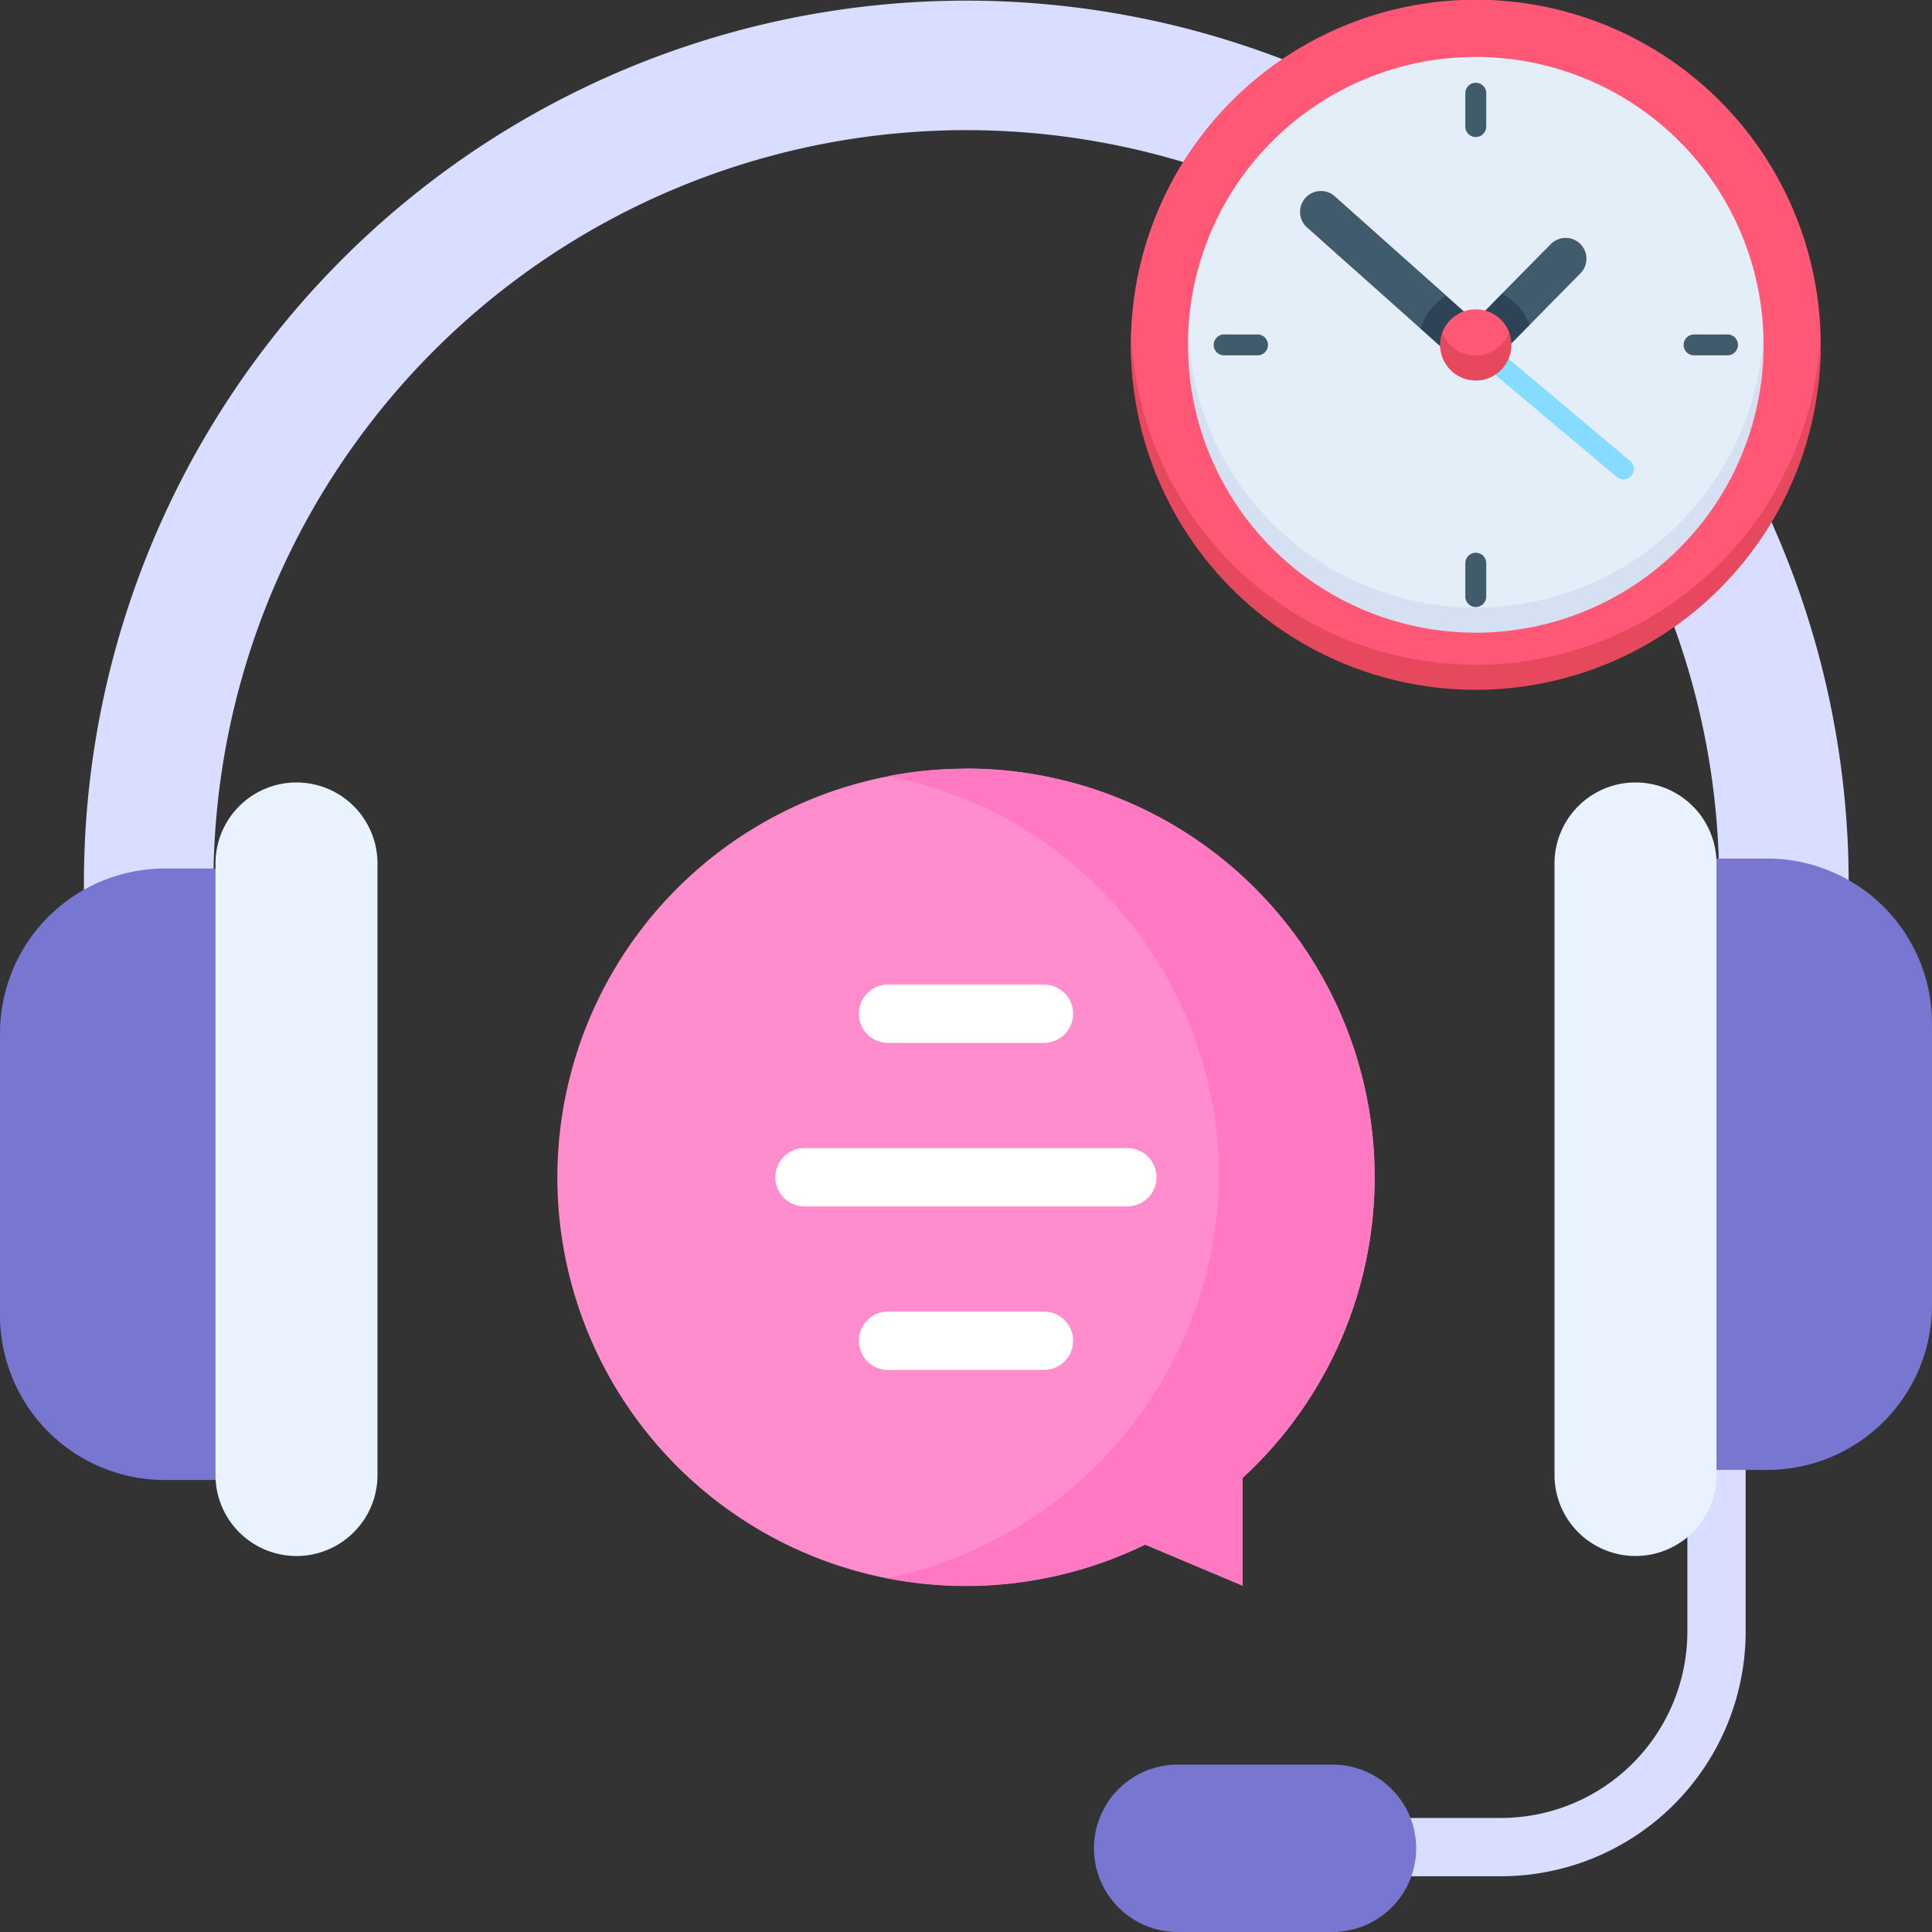 <svg xmlns="http://www.w3.org/2000/svg" width="80" height="80" viewBox="0 0 80 80">
  <rect x="0" y="0" width="80" height="80" fill="#333333" stroke="none"/>
  <g id="Group_169713" data-name="Group 169713" transform="translate(0 0)">
    <path id="Path_243798" data-name="Path 243798" d="M345.471,316.2a1.207,1.207,0,0,0-1.207,1.207v16.967a7.724,7.724,0,0,1-7.729,7.7h-10.12a1.207,1.207,0,0,0,0,2.414h10.12a10.141,10.141,0,0,0,10.143-10.117V317.41a1.207,1.207,0,0,0-1.207-1.207Z" transform="translate(-274.394 -266.796)" fill="#d9ddff"/>
    <path id="Path_243799" data-name="Path 243799" d="M293.377,474.565h6.41a3.466,3.466,0,1,0,0-6.932h-6.41a3.466,3.466,0,1,0,0,6.932Z" transform="translate(-244.612 -394.565)" fill="#7776d0"/>
    <path id="Path_243800" data-name="Path 243800" d="M95.314,59.145H89.951V36.563a31.174,31.174,0,1,0-62.348,0V59.145H22.24V36.563a36.537,36.537,0,1,1,73.074,0Z" transform="translate(-18.765)" fill="#d9ddff"/>
    <path id="Path_243801" data-name="Path 243801" d="M12.277,230.17H6.825A6.826,6.826,0,0,0,0,237v11.666a6.826,6.826,0,0,0,6.825,6.825h5.452Z" transform="translate(0 -194.206)" fill="#7776d0"/>
    <path id="Path_243802" data-name="Path 243802" d="M60.463,207.36a3.354,3.354,0,0,1,3.354,3.354v25.323a3.354,3.354,0,1,1-6.708,0V210.714A3.354,3.354,0,0,1,60.463,207.36Z" transform="translate(-48.186 -174.96)" fill="#e8f3ff"/>
    <path id="Path_243803" data-name="Path 243803" d="M433.426,252.835h5.452a6.826,6.826,0,0,0,6.825-6.825V234.344a6.826,6.826,0,0,0-6.825-6.825h-5.452Z" transform="translate(-365.703 -191.968)" fill="#7776d0"/>
    <path id="Path_243804" data-name="Path 243804" d="M415.315,239.39a3.354,3.354,0,0,1-3.354-3.354V210.714a3.354,3.354,0,0,1,6.708,0v25.323A3.354,3.354,0,0,1,415.315,239.39Z" transform="translate(-347.592 -174.96)" fill="#e8f3ff"/>
    <path id="Path_243805" data-name="Path 243805" d="M164.628,203.713a16.916,16.916,0,0,1,11.453,29.37v4.461l-4.035-1.7a16.92,16.92,0,1,1-7.418-32.127Z" transform="translate(-124.628 -171.883)" fill="#ff8ccc"/>
    <path id="Path_243806" data-name="Path 243806" d="M238.364,203.713a17.008,17.008,0,0,0-3.219.306,16.924,16.924,0,0,1,13.7,16.612,17.237,17.237,0,0,1-13.748,16.6,16.993,16.993,0,0,0,10.684-1.394l4.035,1.7v-4.461a16.917,16.917,0,0,0-11.453-29.371Z" transform="translate(-198.364 -171.883)" fill="#ff78c2"/>
    <g id="Group_169711" data-name="Group 169711" transform="translate(32.109 40.77)">
      <path id="Path_243807" data-name="Path 243807" d="M210.158,263.339h6.458a1.207,1.207,0,1,0,0-2.414h-6.458a1.207,1.207,0,0,0,0,2.414Zm6.458,11.128h-6.458a1.207,1.207,0,0,0,0,2.414h6.458a1.207,1.207,0,1,0,0-2.414Zm3.455-6.771H206.7a1.207,1.207,0,0,0,0,2.414h13.368a1.207,1.207,0,0,0,0-2.414Z" transform="translate(-205.496 -260.925)" fill="#fff"/>
    </g>
    <g id="Group_169715" data-name="Group 169715" transform="translate(46.827 0)">
      <path id="Path_243808" data-name="Path 243808" d="M28.563,14.281q0-.26-.009-.518a14.281,14.281,0,0,0-28.544,0Q0,14.021,0,14.281c0,7.887,7.336,13.763,14.281,13.763C21.352,28.044,28.563,22.169,28.563,14.281Z" transform="translate(0)" fill="#ff5876"/>
      <path id="Path_243809" data-name="Path 243809" d="M14.281,260.472A14.281,14.281,0,0,1,.01,246.709q-.01.259-.01.518a14.281,14.281,0,0,0,28.563,0c0-.174,0-.346-.01-.518A14.281,14.281,0,0,1,14.281,260.472Z" transform="translate(0 -232.946)" fill="#e6485d"/>
      <path id="Path_243810" data-name="Path 243810" d="M66.387,53.781a11.917,11.917,0,0,0-23.812,0c-.007.172,0,11.677,11.906,11.677S66.394,53.953,66.387,53.781Z" transform="translate(-40.2 -40.018)" fill="#e4eef9"/>
      <path id="Path_243811" data-name="Path 243811" d="M54.3,258.108a11.917,11.917,0,0,1-11.905-11.4q-.012.259-.012.518a11.917,11.917,0,0,0,23.834,0c0-.174,0-.346-.012-.518A11.917,11.917,0,0,1,54.3,258.108Z" transform="translate(-40.018 -232.946)" fill="#d5e0f2"/>
      <path id="Path_243812" data-name="Path 243812" d="M137.482,144.264a.864.864,0,0,0-1.222.008l-2.027,2.055.2.978.947.315,2.106-2.136A.864.864,0,0,0,137.482,144.264Zm-5.551,2.142-4.6-4.1a.864.864,0,1,0-1.149,1.29l4.687,4.177.977-.326Z" transform="translate(-118.872 -134.164)" fill="#405b6c"/>
      <path id="Path_243813" data-name="Path 243813" d="M265.727,263.434a.43.43,0,0,1-.278-.1l-5.471-4.6a.432.432,0,1,1,.556-.661l5.471,4.6a.432.432,0,0,1-.278.763Z" transform="translate(-245.33 -243.583)" fill="#86dcff"/>
      <path id="Path_243814" data-name="Path 243814" d="M215.1,219.487l.807.719,1.036-.352-.056-1.089-.728-.648A2.382,2.382,0,0,0,215.1,219.487Zm3.362-1.449-.686.7V220.1h1.08l.756-.766A2.385,2.385,0,0,0,218.465,218.038Z" transform="translate(-203.103 -205.874)" fill="#2d4456"/>
      <path id="Path_243815" data-name="Path 243815" d="M233.724,230.5a1.477,1.477,0,0,0-2.765,0,1.386,1.386,0,1,0,2.765,0Z" transform="translate(-218.06 -216.734)" fill="#ff5876"/>
      <path id="Path_243816" data-name="Path 243816" d="M231.015,247.668a1.476,1.476,0,0,1-1.382-.958,1.476,1.476,0,1,0,2.765,0A1.476,1.476,0,0,1,231.015,247.668Z" transform="translate(-216.734 -232.947)" fill="#e6485d"/>
      <g id="Group_169714" data-name="Group 169714" transform="translate(3.447 3.447)">
        <path id="Path_243817" data-name="Path 243817" d="M73.056,63.562v-1.34a.433.433,0,1,0-.865,0v1.34a.433.433,0,1,0,.865,0Zm-.865,18.122v1.34a.433.433,0,1,0,.865,0v-1.34a.433.433,0,1,0-.865,0Zm10.834-8.628a.433.433,0,1,0,0-.865h-1.34a.433.433,0,1,0,0,.865Zm-20.8-.865a.433.433,0,1,0,0,.865h1.34a.433.433,0,1,0,0-.865Z" transform="translate(-61.789 -61.789)" fill="#405b6c"/>
      </g>
    </g>
  </g>
</svg>
